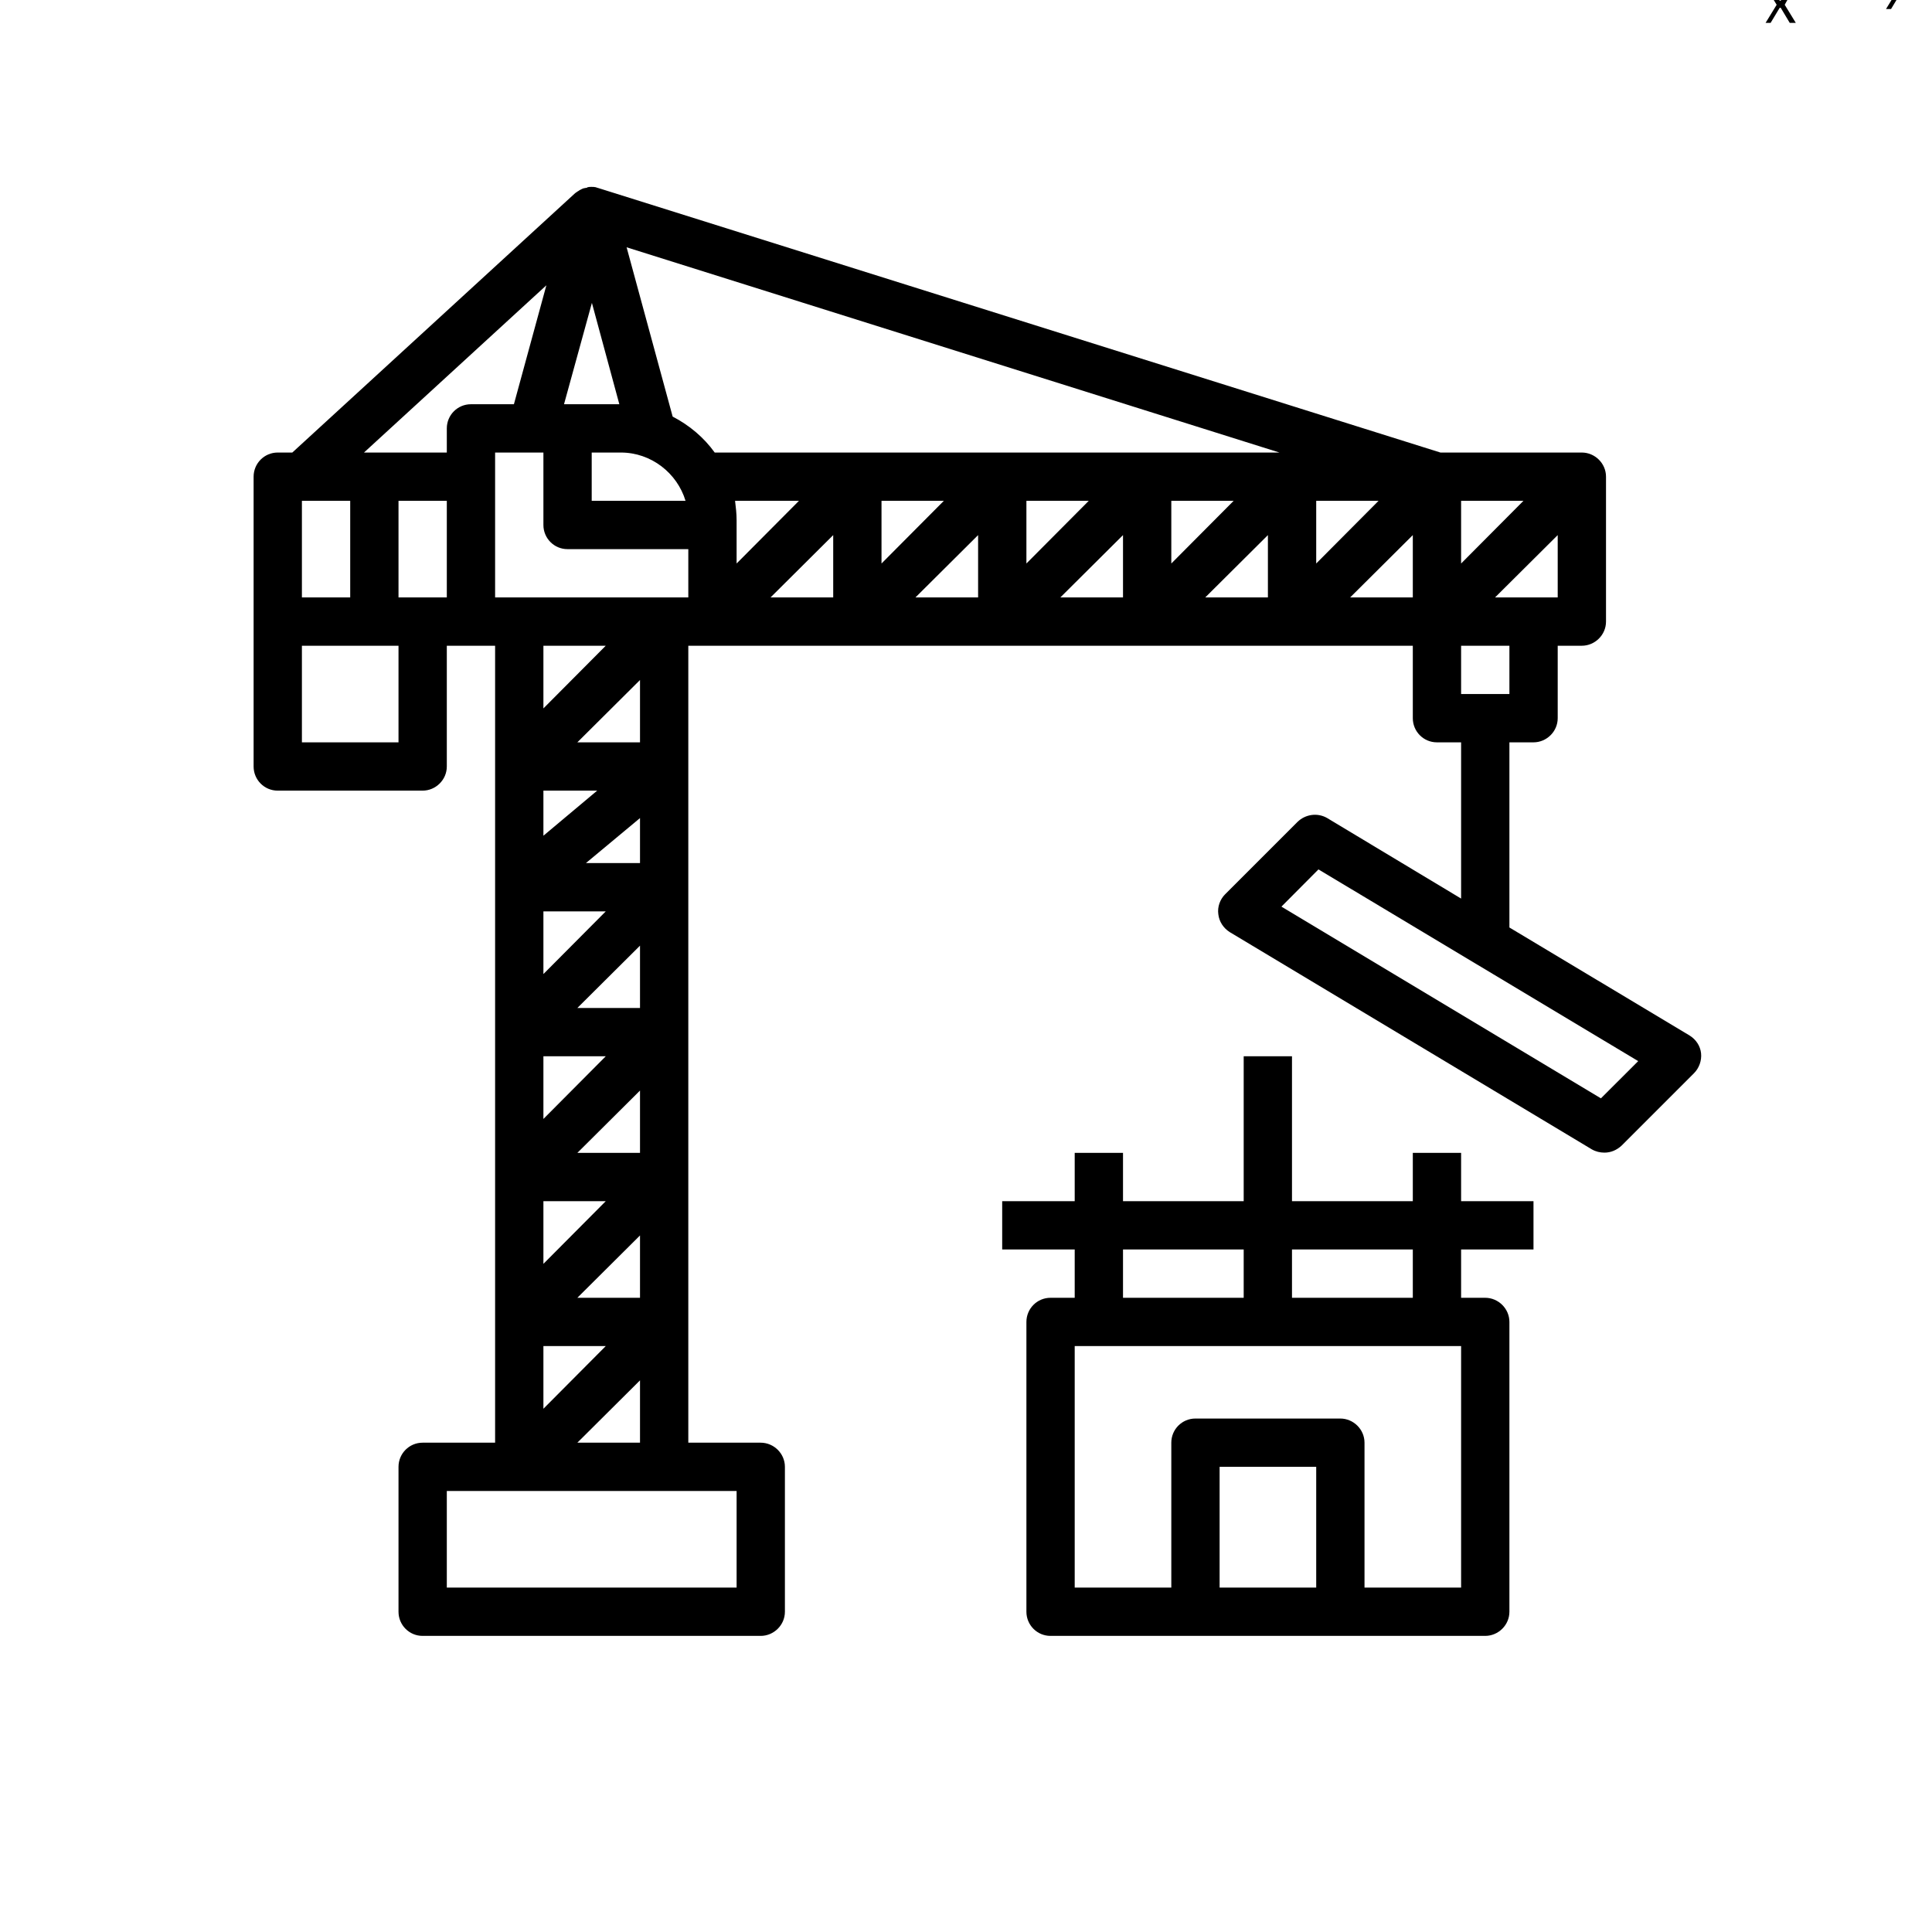<svg xmlns="http://www.w3.org/2000/svg" xmlns:xlink="http://www.w3.org/1999/xlink" width="40" zoomAndPan="magnify" viewBox="0 0 30 30" height="40" preserveAspectRatio="xMidYMid meet" version="1.0"><defs><g/><clipPath id="b38abaf7f6"><path d="M 15 16 L 24 16 L 24 25.402 L 15 25.402 Z M 15 16 " clip-rule="nonzero"/></clipPath><clipPath id="afb439b17f"><path d="M 3.93 2.902 L 26.43 2.902 L 26.43 25.402 L 3.93 25.402 Z M 3.93 2.902 " clip-rule="nonzero"/></clipPath><clipPath id="5439720534"><path d="M 29 0 L 29.516 0 L 29.516 1 L 29 1 Z M 29 0 " clip-rule="nonzero"/></clipPath></defs><g clip-path="url(#b38abaf7f6)"><path fill="#000000" d="M 22.688 17.902 L 21.938 17.902 L 21.938 18.652 L 20.062 18.652 L 20.062 16.402 L 19.312 16.402 L 19.312 18.652 L 17.438 18.652 L 17.438 17.902 L 16.688 17.902 L 16.688 18.652 L 15.562 18.652 L 15.562 19.402 L 16.688 19.402 L 16.688 20.152 L 16.312 20.152 C 16.105 20.152 15.938 20.32 15.938 20.527 L 15.938 25.027 C 15.938 25.234 16.105 25.402 16.312 25.402 L 23.062 25.402 C 23.266 25.402 23.438 25.234 23.438 25.027 L 23.438 20.527 C 23.438 20.32 23.266 20.152 23.062 20.152 L 22.688 20.152 L 22.688 19.402 L 23.812 19.402 L 23.812 18.652 L 22.688 18.652 Z M 17.438 19.402 L 19.312 19.402 L 19.312 20.152 L 17.438 20.152 Z M 20.438 24.652 L 18.938 24.652 L 18.938 22.777 L 20.438 22.777 Z M 22.688 24.652 L 21.188 24.652 L 21.188 22.402 C 21.188 22.195 21.016 22.027 20.812 22.027 L 18.562 22.027 C 18.355 22.027 18.188 22.195 18.188 22.402 L 18.188 24.652 L 16.688 24.652 L 16.688 20.902 L 22.688 20.902 Z M 21.938 20.152 L 20.062 20.152 L 20.062 19.402 L 21.938 19.402 Z M 21.938 20.152 " fill-opacity="1" fill-rule="nonzero"/></g><g clip-path="url(#afb439b17f)"><path fill="#000000" d="M 26.234 16.078 L 23.438 14.402 L 23.438 11.527 L 23.812 11.527 C 24.016 11.527 24.188 11.359 24.188 11.152 L 24.188 10.027 L 24.562 10.027 C 24.766 10.027 24.938 9.859 24.938 9.652 L 24.938 7.402 C 24.938 7.195 24.766 7.027 24.562 7.027 L 22.367 7.027 L 9.297 2.922 C 9.285 2.918 9.266 2.914 9.246 2.906 C 9.246 2.906 9.242 2.906 9.242 2.906 C 9.223 2.902 9.211 2.902 9.191 2.902 C 9.191 2.902 9.188 2.902 9.188 2.902 C 9.18 2.902 9.176 2.902 9.176 2.902 C 9.164 2.902 9.148 2.902 9.133 2.906 C 9.129 2.906 9.121 2.906 9.117 2.914 C 9.102 2.918 9.086 2.918 9.074 2.922 C 9.07 2.922 9.062 2.922 9.059 2.926 C 9.039 2.93 9.027 2.941 9.008 2.949 C 9.004 2.949 9.004 2.953 9 2.953 C 8.984 2.965 8.977 2.969 8.961 2.977 C 8.957 2.984 8.953 2.988 8.945 2.988 C 8.941 2.992 8.938 2.996 8.93 3 L 4.539 7.027 L 4.312 7.027 C 4.105 7.027 3.938 7.195 3.938 7.402 L 3.938 11.902 C 3.938 12.109 4.105 12.277 4.312 12.277 L 6.562 12.277 C 6.766 12.277 6.938 12.109 6.938 11.902 L 6.938 10.027 L 7.688 10.027 L 7.688 22.402 L 6.562 22.402 C 6.355 22.402 6.188 22.57 6.188 22.777 L 6.188 25.027 C 6.188 25.234 6.355 25.402 6.562 25.402 L 11.812 25.402 C 12.016 25.402 12.188 25.234 12.188 25.027 L 12.188 22.777 C 12.188 22.57 12.016 22.402 11.812 22.402 L 10.688 22.402 L 10.688 10.027 L 21.938 10.027 L 21.938 11.152 C 21.938 11.359 22.105 11.527 22.312 11.527 L 22.688 11.527 L 22.688 13.953 L 20.609 12.703 C 20.461 12.617 20.273 12.641 20.148 12.762 L 19.023 13.887 C 18.945 13.965 18.902 14.082 18.918 14.195 C 18.93 14.309 18.996 14.41 19.094 14.473 L 24.719 17.848 C 24.781 17.883 24.848 17.898 24.914 17.898 C 25.012 17.898 25.105 17.859 25.18 17.789 L 26.305 16.664 C 26.383 16.586 26.426 16.469 26.414 16.355 C 26.402 16.242 26.336 16.141 26.234 16.078 Z M 23.438 10.777 L 22.688 10.777 L 22.688 10.027 L 23.438 10.027 Z M 9.617 6.277 L 8.758 6.277 L 9.191 4.703 Z M 9.188 7.027 L 9.641 7.027 C 10.113 7.027 10.516 7.348 10.645 7.777 L 9.188 7.777 Z M 11.414 7.777 L 12.406 7.777 L 11.438 8.75 L 11.438 8.078 C 11.438 7.977 11.426 7.875 11.414 7.777 Z M 22.688 7.777 L 23.656 7.777 L 22.688 8.75 Z M 20.438 7.777 L 21.406 7.777 L 20.438 8.75 Z M 18.188 7.777 L 19.156 7.777 L 18.188 8.75 Z M 15.938 7.777 L 16.906 7.777 L 15.938 8.75 Z M 13.688 7.777 L 14.656 7.777 L 13.688 8.75 Z M 12.938 8.309 L 12.938 9.277 L 11.965 9.277 Z M 15.188 8.309 L 15.188 9.277 L 14.215 9.277 Z M 17.438 8.309 L 17.438 9.277 L 16.465 9.277 Z M 19.688 8.309 L 19.688 9.277 L 18.715 9.277 Z M 21.938 8.309 L 21.938 9.277 L 20.965 9.277 Z M 23.215 9.277 L 24.188 8.309 L 24.188 9.277 Z M 11.098 7.027 C 10.93 6.793 10.703 6.602 10.445 6.469 L 9.73 3.84 L 19.867 7.027 Z M 8.484 4.43 L 7.98 6.277 L 7.312 6.277 C 7.105 6.277 6.938 6.445 6.938 6.652 L 6.938 7.027 L 5.652 7.027 Z M 4.688 7.777 L 5.438 7.777 L 5.438 9.277 L 4.688 9.277 Z M 6.188 7.777 L 6.938 7.777 L 6.938 9.277 L 6.188 9.277 Z M 6.188 11.527 L 4.688 11.527 L 4.688 10.027 L 6.188 10.027 Z M 9.406 10.027 L 8.438 11 L 8.438 10.027 Z M 9.938 17.902 L 8.965 17.902 L 9.938 16.934 Z M 8.438 16.402 L 9.406 16.402 L 8.438 17.375 Z M 8.438 14.152 L 9.406 14.152 L 8.438 15.125 Z M 8.438 18.652 L 9.406 18.652 L 8.438 19.625 Z M 9.938 15.652 L 8.965 15.652 L 9.938 14.684 Z M 9.938 13.402 L 9.098 13.402 L 9.938 12.703 Z M 8.438 12.977 L 8.438 12.277 L 9.273 12.277 Z M 8.438 20.902 L 9.406 20.902 L 8.438 21.875 Z M 8.965 20.152 L 9.938 19.184 L 9.938 20.152 Z M 9.938 11.527 L 8.965 11.527 L 9.938 10.559 Z M 11.438 24.652 L 6.938 24.652 L 6.938 23.152 L 11.438 23.152 Z M 8.965 22.402 L 9.938 21.434 L 9.938 22.402 Z M 7.688 9.277 L 7.688 7.027 L 8.438 7.027 L 8.438 8.152 C 8.438 8.359 8.605 8.527 8.812 8.527 L 10.688 8.527 L 10.688 9.277 Z M 24.859 17.055 L 19.898 14.078 L 20.473 13.5 L 25.438 16.477 Z M 24.859 17.055 " fill-opacity="1" fill-rule="nonzero"/></g><g fill="#000000" fill-opacity="1"><g transform="translate(27.385, 0.355)"><g><path d="M 0.109 0 L 0.031 0 L 0.203 -0.281 L 0.031 -0.562 L 0.125 -0.562 L 0.25 -0.344 L 0.266 -0.344 L 0.391 -0.562 L 0.484 -0.562 L 0.328 -0.281 L 0.5 0 L 0.406 0 L 0.266 -0.234 L 0.25 -0.234 Z M 0.109 0 "/></g></g></g><g clip-path="url(#5439720534)"><g fill="#000000" fill-opacity="1"><g transform="translate(29.255, 0.14)"><g><path d="M 0.109 0 L 0.031 0 L 0.203 -0.281 L 0.031 -0.562 L 0.125 -0.562 L 0.25 -0.344 L 0.266 -0.344 L 0.391 -0.562 L 0.484 -0.562 L 0.328 -0.281 L 0.5 0 L 0.406 0 L 0.266 -0.234 L 0.25 -0.234 Z M 0.109 0 "/></g></g></g></g></svg>